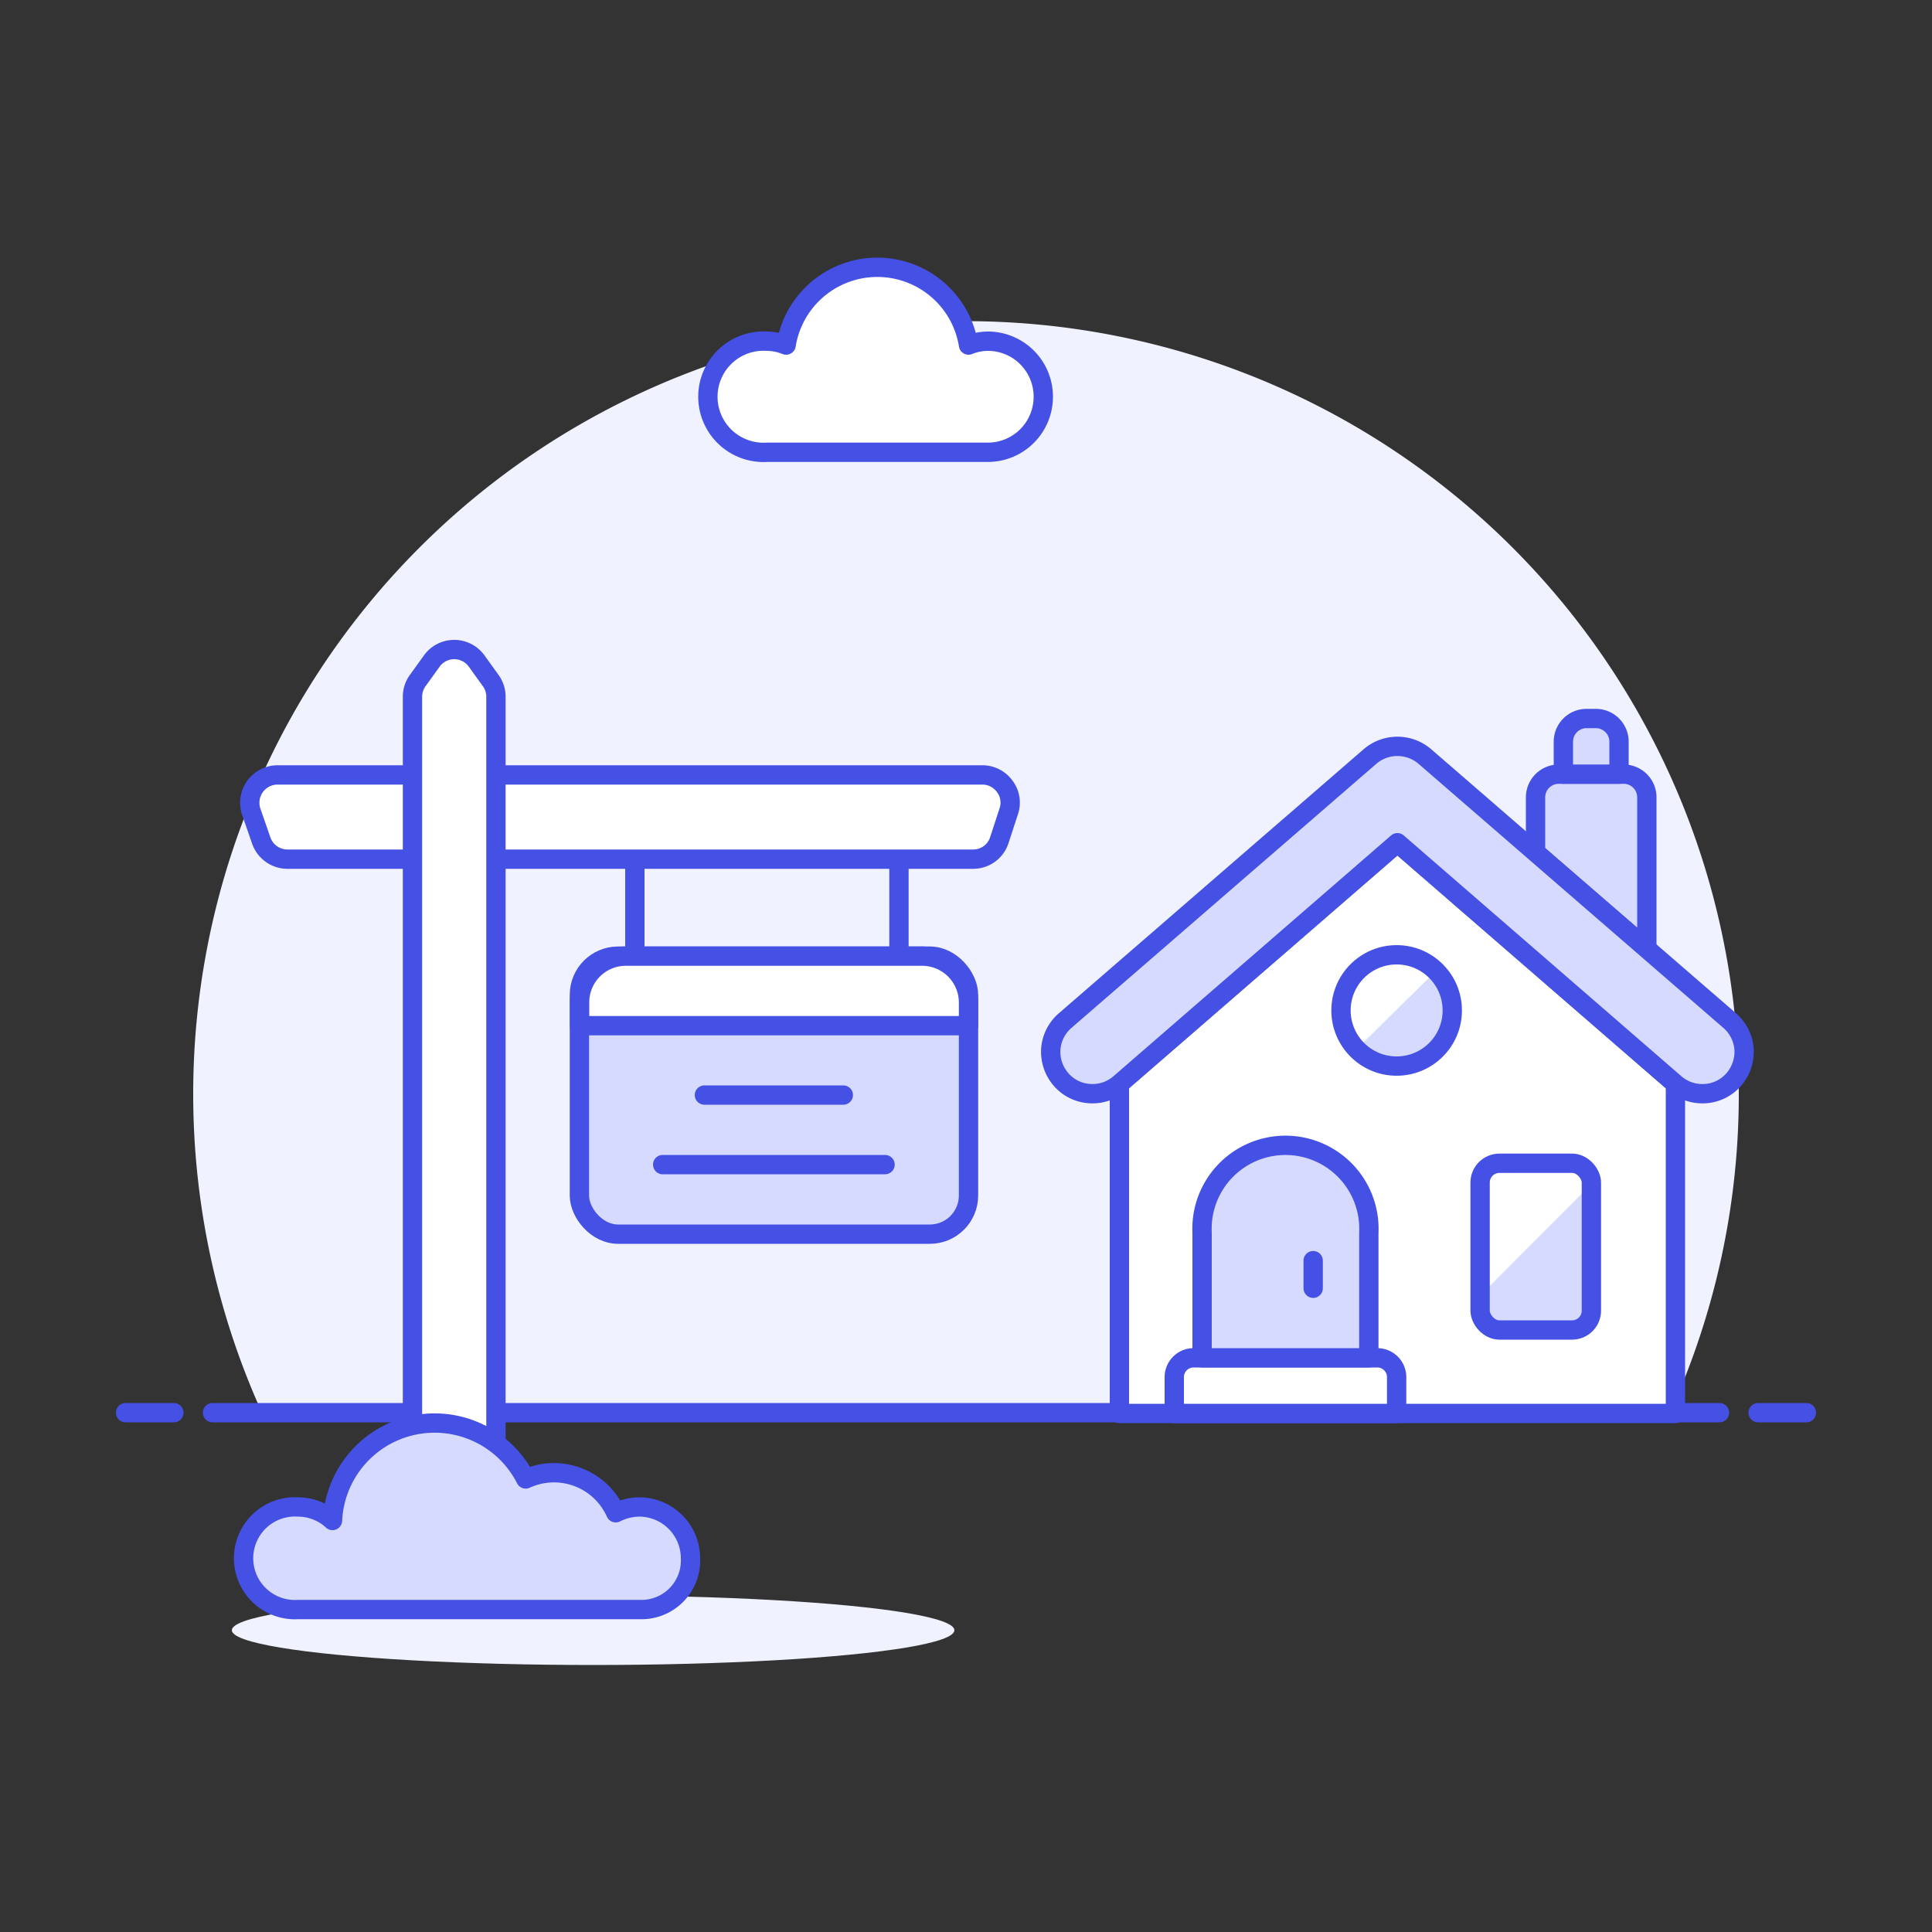 <svg id="Layer_1" data-name="Layer 1" xmlns="http://www.w3.org/2000/svg" viewBox="0 0 100 100"><rect x="0" y="0" width="100" height="100" fill="#333333" stroke="none"/><defs><style>.cls-1{fill:#f0f2ff;}.cls-2,.cls-6{fill:none;}.cls-2,.cls-3,.cls-4,.cls-6,.cls-8{stroke:#4550e5;stroke-linejoin:round;}.cls-2,.cls-8{stroke-linecap:round;}.cls-3,.cls-5{fill:#fff;}.cls-4,.cls-7,.cls-8{fill:#d6daff;}</style></defs><title>real-estate-house</title><path class="cls-1" d="M90,56.62a40,40,0,1,0-76.44,16.5H86.44A39.85,39.85,0,0,0,90,56.62Z"/><line class="cls-2" x1="11" y1="73.12" x2="89" y2="73.12"/><line class="cls-2" x1="6.5" y1="73.12" x2="9" y2="73.12"/><line class="cls-2" x1="91" y1="73.12" x2="93.5" y2="73.12"/><path class="cls-3" d="M54,20.53a2.87,2.87,0,0,0-2.87-2.87,2.75,2.75,0,0,0-1,.2,4.78,4.78,0,0,0-9.44,0,2.74,2.74,0,0,0-1-.2,2.88,2.88,0,1,0,0,5.75H51.15A2.87,2.87,0,0,0,54,20.53Z"/><path class="cls-4" d="M85.24,49.11V41.27a1.2,1.2,0,0,0-1.2-1.2H80.68a1.2,1.2,0,0,0-1.2,1.2v2.86Z"/><polygon class="cls-5" points="86.72 73.16 57.94 73.16 57.94 56.1 72.33 43.62 86.72 56.1 86.72 73.16"/><polygon class="cls-6" points="86.72 73.16 57.94 73.16 57.94 56.1 72.33 43.62 86.72 56.1 86.72 73.16"/><path class="cls-4" d="M56.54,56.61a2.13,2.13,0,0,1-1.64-.76,2.19,2.19,0,0,1-.51-1.57,2.16,2.16,0,0,1,.76-1.47L70.93,39.14a2.18,2.18,0,0,1,2.8,0L89.51,52.81a2.16,2.16,0,0,1,.76,1.47,2.19,2.19,0,0,1-.51,1.57,2.13,2.13,0,0,1-1.64.76,2.15,2.15,0,0,1-1.4-.51L72.33,43.62,57.94,56.1A2.15,2.15,0,0,1,56.54,56.61Z"/><path class="cls-4" d="M80.92,40.07H83.8V38.39a1.2,1.2,0,0,0-1.2-1.2h-.48a1.2,1.2,0,0,0-1.2,1.2Z"/><path class="cls-3" d="M61.78,70.28h9.51a1,1,0,0,1,1,1v1.88a0,0,0,0,1,0,0H60.78a0,0,0,0,1,0,0V71.28A1,1,0,0,1,61.78,70.28Z"/><path class="cls-4" d="M70.85,70.28H62.22V63.81a4.32,4.32,0,1,1,8.63,0Z"/><line class="cls-2" x1="67.97" y1="66.68" x2="67.97" y2="65.25"/><circle class="cls-7" cx="72.29" cy="52.3" r="2.88"/><path class="cls-5" d="M74.32,50.26a2.88,2.88,0,0,0-4.91,2,2.83,2.83,0,0,0,.85,2Z"/><circle class="cls-2" cx="72.29" cy="52.3" r="2.88"/><rect class="cls-7" x="76.61" y="60.21" width="5.76" height="8.63" rx="1" ry="1"/><path class="cls-5" d="M82.34,61.32a1.19,1.19,0,0,0-1.18-1.11H77.81a1.2,1.2,0,0,0-1.2,1.2v5.65Z"/><rect class="cls-2" x="76.61" y="60.21" width="5.76" height="8.63" rx="1" ry="1"/><rect class="cls-4" x="29.99" y="49.49" width="20.14" height="14.39" rx="2" ry="2"/><path class="cls-3" d="M30,53.09v-1.2a2.39,2.39,0,0,1,2.39-2.4H47.73a2.4,2.4,0,0,1,2.4,2.4v1.2Z"/><path class="cls-3" d="M51.73,43.47a1.42,1.42,0,0,1-1.36,1H14.88a1.44,1.44,0,0,1-1.37-1L13,42a1.44,1.44,0,0,1,1.37-1.89H50.85a1.42,1.42,0,0,1,1.16.6,1.39,1.39,0,0,1,.2,1.29Z"/><path class="cls-3" d="M25.67,36.06a1.42,1.42,0,0,0-.29-.86l-.72-1a1.43,1.43,0,0,0-2.3,0l-.72,1a1.42,1.42,0,0,0-.29.86v45.8h4.32Z"/><ellipse class="cls-1" cx="30.7" cy="84.38" rx="18.7" ry="1.8"/><path class="cls-8" d="M35.74,80.65A2.66,2.66,0,0,0,33.08,78a2.77,2.77,0,0,0-1.21.3,3.5,3.5,0,0,0-4.66-1.75,5.29,5.29,0,0,0-10,2.15,2.63,2.63,0,0,0-1.78-.7,2.66,2.66,0,1,0,0,5.31h17.7A2.54,2.54,0,0,0,35.74,80.65Z"/><line class="cls-6" x1="32.86" y1="49.49" x2="32.86" y2="44.45"/><line class="cls-6" x1="46.53" y1="49.49" x2="46.53" y2="44.45"/><line class="cls-2" x1="36.46" y1="56.68" x2="43.65" y2="56.68"/><line class="cls-2" x1="34.3" y1="60.28" x2="45.81" y2="60.28"/></svg>